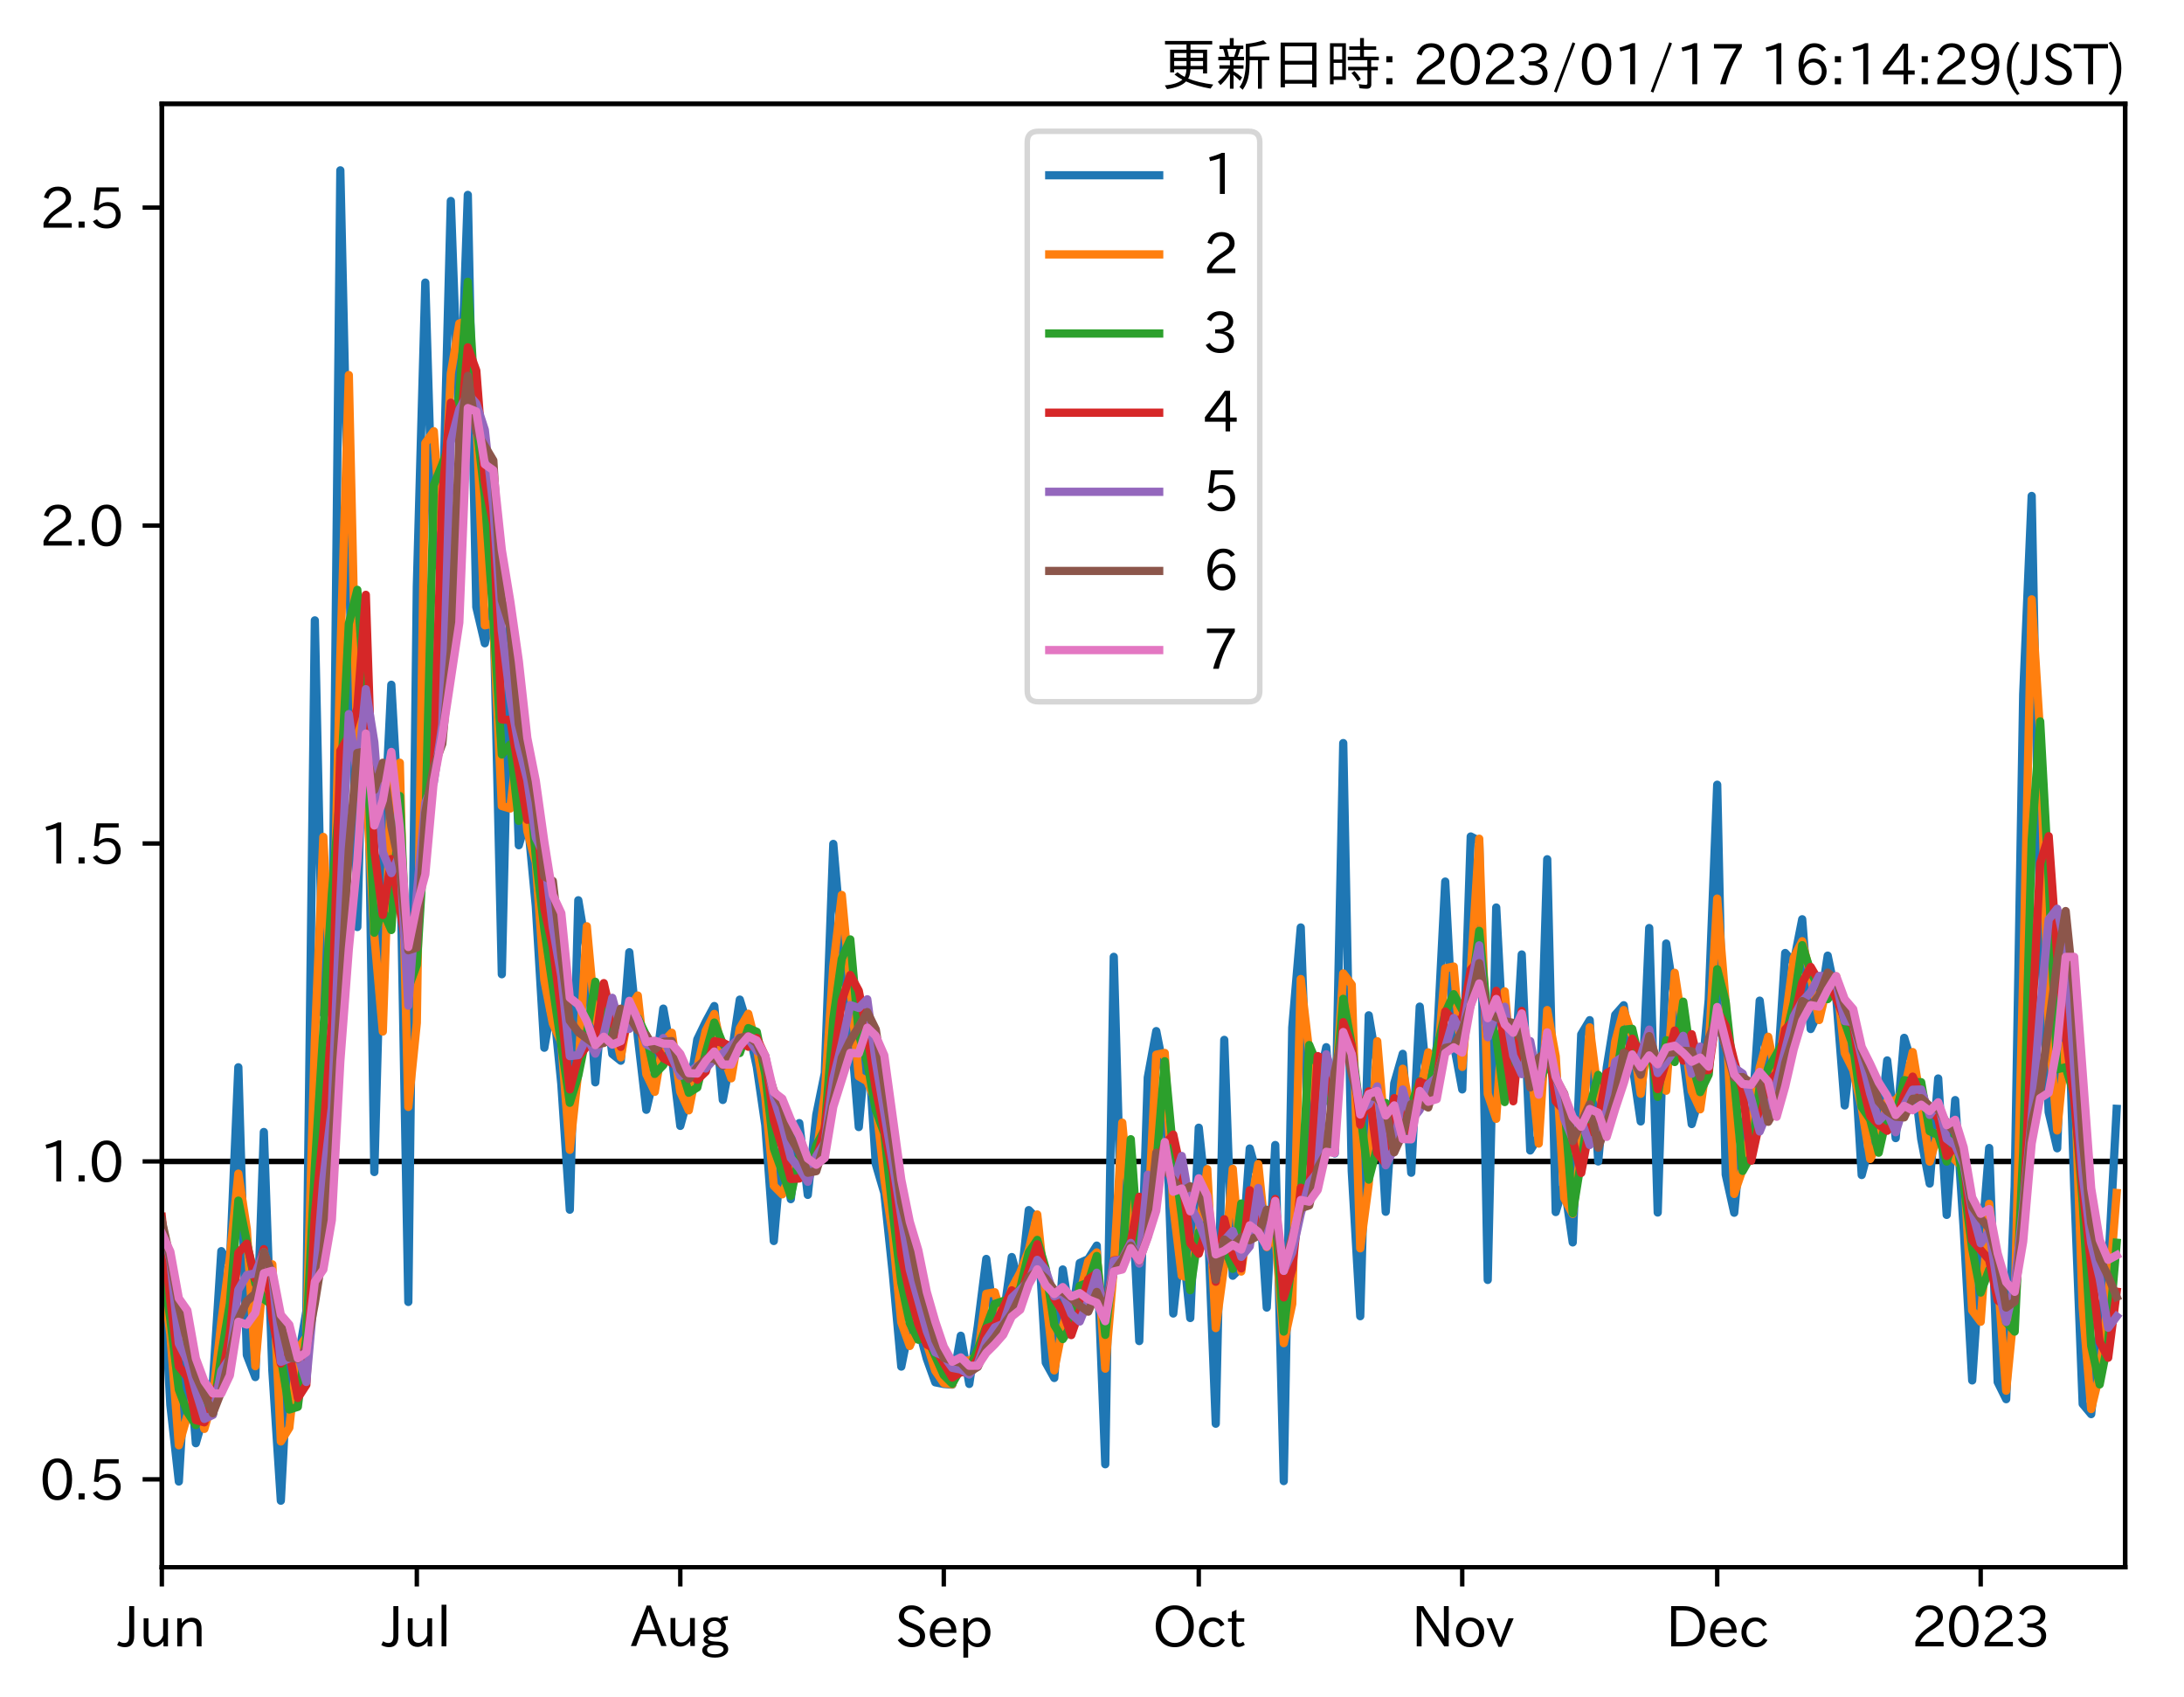 <?xml version="1.0" encoding="utf-8" standalone="no"?>
<!DOCTYPE svg PUBLIC "-//W3C//DTD SVG 1.1//EN"
  "http://www.w3.org/Graphics/SVG/1.1/DTD/svg11.dtd">
<svg xmlns:xlink="http://www.w3.org/1999/xlink" width="397.259pt" height="308.582pt" viewBox="0 0 397.259 308.582" xmlns="http://www.w3.org/2000/svg" version="1.1">
 <defs>
  <style type="text/css">*{stroke-linejoin: round; stroke-linecap: butt}</style>
 </defs>
 <g id="figure_1">
  <g id="patch_1">
   <path d="M 0 308.582 
L 397.259 308.582 
L 397.259 0 
L 0 0 
z
" style="fill: #ffffff"/>
  </g>
  <g id="axes_1">
   <g id="patch_2">
    <path d="M 29.439 284.991 
L 386.559 284.991 
L 386.559 18.879 
L 29.439 18.879 
z
" style="fill: #ffffff"/>
   </g>
   <g id="line2d_1">
    <path d="M 29.439 211.199 
L 386.559 211.199 
" clip-path="url(#p38a5d8b437)" style="fill: none; stroke: #000000; stroke-linecap: square"/>
   </g>
   <g id="matplotlib.axis_1">
    <g id="xtick_1">
     <g id="line2d_2">
      <defs>
       <path id="m073b10dff7" d="M 0 0 
L 0 3.5 
" style="stroke: #000000; stroke-width: 0.8"/>
      </defs>
      <g>
       <use xlink:href="#m073b10dff7" x="29.439" y="284.991" style="stroke: #000000; stroke-width: 0.8"/>
      </g>
     </g>
     <g id="text_1">
      <!-- Jun -->
      <g transform="translate(21.499 299.482) scale(0.1 -0.1)">
       <defs>
        <path id="IPAexGothic-4a" d="M 1819 4634 
L 1819 1234 
Q 1819 -31 763 -31 
Q 303 -31 -125 209 
L 84 644 
Q 378 447 694 447 
Q 1250 447 1250 1203 
L 1250 4634 
L 1819 4634 
z
" transform="scale(0.016)"/>
        <path id="IPAexGothic-75" d="M 3284 63 
L 2772 63 
L 2772 644 
Q 2300 0 1625 0 
Q 1072 0 763 375 
Q 519 678 519 1241 
L 519 3250 
L 1069 3250 
L 1069 1259 
Q 1069 466 1734 466 
Q 2406 466 2734 1291 
L 2734 3250 
L 3284 3250 
L 3284 63 
z
" transform="scale(0.016)"/>
        <path id="IPAexGothic-6e" d="M 3328 63 
L 2778 63 
L 2778 2041 
Q 2778 2853 2106 2853 
Q 1428 2853 1113 2041 
L 1113 63 
L 563 63 
L 563 3250 
L 1075 3250 
L 1075 2675 
Q 1525 3316 2222 3316 
Q 3328 3316 3328 2072 
L 3328 63 
z
" transform="scale(0.016)"/>
       </defs>
       <use xlink:href="#IPAexGothic-4a"/>
       <use xlink:href="#IPAexGothic-75" x="37.988"/>
       <use xlink:href="#IPAexGothic-6e" x="98.389"/>
      </g>
     </g>
    </g>
    <g id="xtick_2">
     <g id="line2d_3">
      <g>
       <use xlink:href="#m073b10dff7" x="75.818" y="284.991" style="stroke: #000000; stroke-width: 0.8"/>
      </g>
     </g>
     <g id="text_2">
      <!-- Jul -->
      <g transform="translate(69.549 299.482) scale(0.1 -0.1)">
       <defs>
        <path id="IPAexGothic-6c" d="M 1131 63 
L 581 63 
L 581 4794 
L 1131 4794 
L 1131 63 
z
" transform="scale(0.016)"/>
       </defs>
       <use xlink:href="#IPAexGothic-4a"/>
       <use xlink:href="#IPAexGothic-75" x="37.988"/>
       <use xlink:href="#IPAexGothic-6c" x="98.389"/>
      </g>
     </g>
    </g>
    <g id="xtick_3">
     <g id="line2d_4">
      <g>
       <use xlink:href="#m073b10dff7" x="123.743" y="284.991" style="stroke: #000000; stroke-width: 0.8"/>
      </g>
     </g>
     <g id="text_3">
      <!-- Aug -->
      <g transform="translate(114.761 299.424) scale(0.1 -0.1)">
       <defs>
        <path id="IPAexGothic-41" d="M 4056 63 
L 3444 63 
L 2938 1409 
L 1100 1409 
L 603 63 
L -6 63 
L 1806 4666 
L 2259 4666 
L 4056 63 
z
M 2778 1863 
L 2316 3078 
Q 2125 3588 2028 4000 
L 2009 4000 
Q 1897 3563 1716 3078 
L 1263 1863 
L 2778 1863 
z
" transform="scale(0.016)"/>
        <path id="IPAexGothic-67" d="M 1331 1150 
Q 1006 1122 1006 900 
Q 1006 613 1763 575 
L 2131 556 
Q 3303 497 3303 -294 
Q 3303 -700 2925 -959 
Q 2519 -1253 1794 -1253 
Q 1138 -1253 738 -1028 
Q 353 -809 353 -428 
Q 353 84 1075 247 
L 1075 269 
Q 506 413 506 778 
Q 506 1116 994 1297 
Q 456 1575 456 2181 
Q 456 2650 769 2963 
Q 1128 3322 1738 3322 
Q 2125 3322 2422 3153 
Q 2650 3453 3259 3463 
L 3259 3013 
Q 2838 3003 2703 2938 
Q 3034 2613 3034 2169 
Q 3034 1728 2734 1425 
Q 2400 1094 1813 1094 
Q 1563 1094 1331 1150 
z
M 1734 2919 
Q 1409 2919 1197 2706 
Q 988 2497 988 2181 
Q 988 1872 1184 1684 
Q 1397 1472 1756 1472 
Q 2094 1472 2297 1678 
Q 2503 1881 2503 2203 
Q 2503 2497 2297 2700 
Q 2081 2919 1734 2919 
z
M 1753 159 
Q 903 159 903 -366 
Q 903 -875 1800 -875 
Q 2378 -875 2638 -606 
Q 2772 -481 2772 -313 
Q 2772 159 1753 159 
z
" transform="scale(0.016)"/>
       </defs>
       <use xlink:href="#IPAexGothic-41"/>
       <use xlink:href="#IPAexGothic-75" x="63.721"/>
       <use xlink:href="#IPAexGothic-67" x="124.121"/>
      </g>
     </g>
    </g>
    <g id="xtick_4">
     <g id="line2d_5">
      <g>
       <use xlink:href="#m073b10dff7" x="171.669" y="284.991" style="stroke: #000000; stroke-width: 0.8"/>
      </g>
     </g>
     <g id="text_4">
      <!-- Sep -->
      <g transform="translate(162.794 299.482) scale(0.1 -0.1)">
       <defs>
        <path id="IPAexGothic-53" d="M 2919 3641 
Q 2563 4259 1853 4259 
Q 1453 4259 1213 4009 
Q 1028 3803 1028 3534 
Q 1028 3238 1266 3047 
Q 1444 2913 1984 2688 
L 2200 2597 
Q 2925 2306 3191 1953 
Q 3422 1644 3422 1259 
Q 3422 644 2969 288 
Q 2559 -31 1931 -31 
Q 881 -31 313 766 
L 753 1100 
Q 1203 459 1938 459 
Q 2288 459 2534 625 
Q 2841 847 2841 1216 
Q 2841 1503 2616 1728 
Q 2375 1959 1728 2206 
L 1541 2278 
Q 453 2694 453 3481 
Q 453 4006 806 4347 
Q 1203 4725 1863 4725 
Q 2841 4725 3359 3956 
L 2919 3641 
z
" transform="scale(0.016)"/>
        <path id="IPAexGothic-65" d="M 863 1594 
Q 891 1041 1209 722 
Q 1534 397 1997 397 
Q 2606 397 2963 966 
L 3322 728 
Q 2869 -31 1931 -31 
Q 1222 -31 766 422 
Q 306 884 306 1641 
Q 306 2444 788 2925 
Q 1216 3353 1856 3353 
Q 2459 3353 2866 2956 
Q 3322 2494 3322 1722 
L 3322 1594 
L 863 1594 
z
M 2756 1997 
Q 2709 2431 2450 2681 
Q 2194 2938 1844 2938 
Q 1438 2938 1150 2591 
Q 953 2356 894 1997 
L 2756 1997 
z
" transform="scale(0.016)"/>
        <path id="IPAexGothic-70" d="M 1075 2688 
Q 1525 3341 2206 3341 
Q 2769 3341 3172 2938 
Q 3641 2469 3641 1644 
Q 3641 841 3178 372 
Q 2775 -31 2200 -31 
Q 1569 -31 1106 497 
L 1106 -1216 
L 563 -1216 
L 563 3250 
L 1075 3250 
L 1075 2688 
z
M 1106 1950 
L 1106 1291 
Q 1106 897 1516 600 
Q 1791 403 2106 403 
Q 2469 403 2725 659 
Q 3066 997 3066 1631 
Q 3066 2200 2784 2559 
Q 2503 2900 2100 2900 
Q 1656 2900 1338 2484 
Q 1106 2184 1106 1950 
z
" transform="scale(0.016)"/>
       </defs>
       <use xlink:href="#IPAexGothic-53"/>
       <use xlink:href="#IPAexGothic-65" x="58.496"/>
       <use xlink:href="#IPAexGothic-70" x="115.381"/>
      </g>
     </g>
    </g>
    <g id="xtick_5">
     <g id="line2d_6">
      <g>
       <use xlink:href="#m073b10dff7" x="218.048" y="284.991" style="stroke: #000000; stroke-width: 0.8"/>
      </g>
     </g>
     <g id="text_5">
      <!-- Oct -->
      <g transform="translate(209.613 299.482) scale(0.1 -0.1)">
       <defs>
        <path id="IPAexGothic-4f" d="M 2541 4725 
Q 3456 4725 4044 4138 
Q 4709 3472 4709 2331 
Q 4709 1219 4031 550 
Q 3450 -31 2541 -31 
Q 1638 -31 1056 550 
Q 378 1219 378 2356 
Q 378 3469 1044 4138 
Q 1631 4725 2541 4725 
z
M 2541 4266 
Q 1953 4266 1531 3844 
Q 994 3303 994 2350 
Q 994 1391 1531 863 
Q 1947 447 2541 447 
Q 3131 447 3556 863 
Q 4094 1400 4094 2375 
Q 4094 3297 3550 3844 
Q 3138 4266 2541 4266 
z
" transform="scale(0.016)"/>
        <path id="IPAexGothic-63" d="M 3269 784 
Q 2834 -31 1900 -31 
Q 1228 -31 788 409 
Q 313 891 313 1663 
Q 313 2428 788 2913 
Q 1222 3347 1881 3347 
Q 2813 3347 3206 2541 
L 2763 2309 
Q 2484 2900 1900 2900 
Q 1516 2900 1234 2619 
Q 881 2266 881 1650 
Q 881 1069 1222 728 
Q 1522 428 1956 428 
Q 2547 428 2847 1016 
L 3269 784 
z
" transform="scale(0.016)"/>
        <path id="IPAexGothic-74" d="M 2125 241 
Q 1769 -6 1397 -6 
Q 653 -6 653 831 
L 653 2859 
L 219 2859 
L 219 3250 
L 653 3250 
L 653 3966 
L 1178 4228 
L 1178 3250 
L 2063 3250 
L 2063 2859 
L 1178 2859 
L 1178 906 
Q 1178 416 1513 416 
Q 1738 416 1941 588 
L 2125 241 
z
" transform="scale(0.016)"/>
       </defs>
       <use xlink:href="#IPAexGothic-4f"/>
       <use xlink:href="#IPAexGothic-63" x="79.688"/>
       <use xlink:href="#IPAexGothic-74" x="134.082"/>
      </g>
     </g>
    </g>
    <g id="xtick_6">
     <g id="line2d_7">
      <g>
       <use xlink:href="#m073b10dff7" x="265.973" y="284.991" style="stroke: #000000; stroke-width: 0.8"/>
      </g>
     </g>
     <g id="text_6">
      <!-- Nov -->
      <g transform="translate(256.725 299.482) scale(0.1 -0.1)">
       <defs>
        <path id="IPAexGothic-4e" d="M 4244 63 
L 3731 63 
L 1697 3150 
Q 1466 3500 1141 4097 
L 1116 4097 
L 1128 3797 
Q 1159 2803 1159 2469 
L 1159 63 
L 609 63 
L 609 4634 
L 1366 4634 
L 3113 1978 
Q 3453 1447 3713 966 
L 3738 966 
Q 3694 1897 3694 2469 
L 3694 4634 
L 4244 4634 
L 4244 63 
z
" transform="scale(0.016)"/>
        <path id="IPAexGothic-6f" d="M 1919 3341 
Q 2594 3341 3056 2888 
Q 3531 2413 3531 1638 
Q 3531 888 3066 422 
Q 2609 -31 1919 -31 
Q 1228 -31 781 416 
Q 313 881 313 1656 
Q 313 2413 788 2888 
Q 1241 3341 1919 3341 
z
M 1919 2919 
Q 1519 2919 1241 2631 
Q 888 2278 888 1650 
Q 888 1031 1234 684 
Q 1516 403 1919 403 
Q 2331 403 2609 691 
Q 2956 1038 2956 1672 
Q 2956 2269 2603 2631 
Q 2316 2919 1919 2919 
z
" transform="scale(0.016)"/>
        <path id="IPAexGothic-76" d="M 3103 3250 
L 1747 6 
L 1375 6 
L 25 3250 
L 628 3250 
L 1338 1388 
L 1522 844 
L 1569 703 
L 1588 703 
Q 1641 884 1822 1388 
L 2516 3250 
L 3103 3250 
z
" transform="scale(0.016)"/>
       </defs>
       <use xlink:href="#IPAexGothic-4e"/>
       <use xlink:href="#IPAexGothic-6f" x="75.977"/>
       <use xlink:href="#IPAexGothic-76" x="136.377"/>
      </g>
     </g>
    </g>
    <g id="xtick_7">
     <g id="line2d_8">
      <g>
       <use xlink:href="#m073b10dff7" x="312.352" y="284.991" style="stroke: #000000; stroke-width: 0.8"/>
      </g>
     </g>
     <g id="text_7">
      <!-- Dec -->
      <g transform="translate(303.004 299.482) scale(0.1 -0.1)">
       <defs>
        <path id="IPAexGothic-44" d="M 609 4634 
L 1984 4634 
Q 3159 4634 3791 4050 
Q 4456 3444 4456 2356 
Q 4456 1047 3516 441 
Q 2925 63 1941 63 
L 609 63 
L 609 4634 
z
M 1172 556 
L 1894 556 
Q 3853 556 3853 2356 
Q 3853 4147 1928 4147 
L 1172 4147 
L 1172 556 
z
" transform="scale(0.016)"/>
       </defs>
       <use xlink:href="#IPAexGothic-44"/>
       <use xlink:href="#IPAexGothic-65" x="75.684"/>
       <use xlink:href="#IPAexGothic-63" x="132.568"/>
      </g>
     </g>
    </g>
    <g id="xtick_8">
     <g id="line2d_9">
      <g>
       <use xlink:href="#m073b10dff7" x="360.278" y="284.991" style="stroke: #000000; stroke-width: 0.8"/>
      </g>
     </g>
     <g id="text_8">
      <!-- 2023 -->
      <g transform="translate(347.681 299.482) scale(0.1 -0.1)">
       <defs>
        <path id="IPAexGothic-32" d="M 3659 63 
L 447 63 
L 447 594 
Q 825 1475 1894 2203 
L 2072 2322 
Q 2619 2697 2791 2906 
Q 2988 3153 2988 3444 
Q 2988 3772 2756 4003 
Q 2500 4259 2084 4259 
Q 1250 4259 991 3328 
L 497 3506 
Q 853 4725 2116 4725 
Q 2806 4725 3216 4316 
Q 3575 3947 3575 3425 
Q 3575 3038 3344 2722 
Q 3131 2416 2366 1938 
L 2231 1856 
Q 1256 1253 978 569 
L 3659 569 
L 3659 63 
z
" transform="scale(0.016)"/>
        <path id="IPAexGothic-30" d="M 2038 4725 
Q 2881 4725 3334 3944 
Q 3694 3325 3694 2344 
Q 3694 1372 3334 741 
Q 2888 -31 2016 -31 
Q 1147 -31 700 741 
Q 341 1372 341 2350 
Q 341 3713 1000 4334 
Q 1419 4725 2038 4725 
z
M 2016 4266 
Q 1516 4266 1228 3759 
Q 934 3247 934 2344 
Q 934 1456 1222 947 
Q 1513 447 2016 447 
Q 2619 447 2909 1153 
Q 3100 1622 3100 2375 
Q 3100 3256 2806 3759 
Q 2509 4266 2016 4266 
z
" transform="scale(0.016)"/>
        <path id="IPAexGothic-33" d="M 2381 2419 
Q 3506 2216 3506 1278 
Q 3506 716 3128 356 
Q 2709 -31 1944 -31 
Q 797 -31 288 881 
L 756 1131 
Q 1109 441 1938 441 
Q 2425 441 2694 691 
Q 2950 928 2950 1291 
Q 2950 1719 2566 1978 
Q 2216 2213 1644 2213 
L 1363 2213 
L 1363 2669 
L 1656 2669 
Q 2231 2669 2534 2888 
Q 2859 3119 2859 3509 
Q 2859 3934 2494 4138 
Q 2259 4278 1931 4278 
Q 1238 4278 903 3578 
L 434 3803 
Q 897 4725 1938 4725 
Q 2597 4725 3006 4394 
Q 3416 4069 3416 3534 
Q 3416 3028 3019 2706 
Q 2763 2500 2381 2444 
L 2381 2419 
z
" transform="scale(0.016)"/>
       </defs>
       <use xlink:href="#IPAexGothic-32"/>
       <use xlink:href="#IPAexGothic-30" x="62.988"/>
       <use xlink:href="#IPAexGothic-32" x="125.977"/>
       <use xlink:href="#IPAexGothic-33" x="188.965"/>
      </g>
     </g>
    </g>
   </g>
   <g id="matplotlib.axis_2">
    <g id="ytick_1">
     <g id="line2d_10">
      <defs>
       <path id="m41936f6e32" d="M 0 0 
L -3.5 0 
" style="stroke: #000000; stroke-width: 0.8"/>
      </defs>
      <g>
       <use xlink:href="#m41936f6e32" x="29.439" y="269.015" style="stroke: #000000; stroke-width: 0.8"/>
      </g>
     </g>
     <g id="text_9">
      <!-- 0.5 -->
      <g transform="translate(7.2 272.76) scale(0.1 -0.1)">
       <defs>
        <path id="IPAexGothic-2e" d="M 1184 63 
L 494 63 
L 494 753 
L 1184 753 
L 1184 63 
z
" transform="scale(0.016)"/>
        <path id="IPAexGothic-35" d="M 1178 2603 
Q 1634 2963 2172 2963 
Q 2816 2963 3241 2528 
Q 3638 2113 3638 1497 
Q 3638 938 3297 513 
Q 2869 -31 2031 -31 
Q 959 -31 469 784 
L 938 1028 
Q 1309 434 2013 434 
Q 2466 434 2769 716 
Q 3081 1013 3081 1503 
Q 3081 1966 2806 2241 
Q 2519 2528 2056 2528 
Q 1406 2528 1072 2028 
L 591 2091 
L 884 4634 
L 3406 4634 
L 3406 4153 
L 1341 4153 
L 1134 2603 
L 1178 2603 
z
" transform="scale(0.016)"/>
       </defs>
       <use xlink:href="#IPAexGothic-30"/>
       <use xlink:href="#IPAexGothic-2e" x="62.988"/>
       <use xlink:href="#IPAexGothic-35" x="89.404"/>
      </g>
     </g>
    </g>
    <g id="ytick_2">
     <g id="line2d_11">
      <g>
       <use xlink:href="#m41936f6e32" x="29.439" y="211.199" style="stroke: #000000; stroke-width: 0.8"/>
      </g>
     </g>
     <g id="text_10">
      <!-- 1.0 -->
      <g transform="translate(7.2 214.944) scale(0.1 -0.1)">
       <defs>
        <path id="IPAexGothic-31" d="M 2463 63 
L 1900 63 
L 1900 4103 
Q 1372 3922 788 3797 
L 684 4231 
Q 1519 4441 2106 4731 
L 2463 4731 
L 2463 63 
z
" transform="scale(0.016)"/>
       </defs>
       <use xlink:href="#IPAexGothic-31"/>
       <use xlink:href="#IPAexGothic-2e" x="62.988"/>
       <use xlink:href="#IPAexGothic-30" x="89.404"/>
      </g>
     </g>
    </g>
    <g id="ytick_3">
     <g id="line2d_12">
      <g>
       <use xlink:href="#m41936f6e32" x="29.439" y="153.383" style="stroke: #000000; stroke-width: 0.8"/>
      </g>
     </g>
     <g id="text_11">
      <!-- 1.5 -->
      <g transform="translate(7.2 157.129) scale(0.1 -0.1)">
       <use xlink:href="#IPAexGothic-31"/>
       <use xlink:href="#IPAexGothic-2e" x="62.988"/>
       <use xlink:href="#IPAexGothic-35" x="89.404"/>
      </g>
     </g>
    </g>
    <g id="ytick_4">
     <g id="line2d_13">
      <g>
       <use xlink:href="#m41936f6e32" x="29.439" y="95.568" style="stroke: #000000; stroke-width: 0.8"/>
      </g>
     </g>
     <g id="text_12">
      <!-- 2.0 -->
      <g transform="translate(7.2 99.313) scale(0.1 -0.1)">
       <use xlink:href="#IPAexGothic-32"/>
       <use xlink:href="#IPAexGothic-2e" x="62.988"/>
       <use xlink:href="#IPAexGothic-30" x="89.404"/>
      </g>
     </g>
    </g>
    <g id="ytick_5">
     <g id="line2d_14">
      <g>
       <use xlink:href="#m41936f6e32" x="29.439" y="37.752" style="stroke: #000000; stroke-width: 0.8"/>
      </g>
     </g>
     <g id="text_13">
      <!-- 2.5 -->
      <g transform="translate(7.2 41.498) scale(0.1 -0.1)">
       <use xlink:href="#IPAexGothic-32"/>
       <use xlink:href="#IPAexGothic-2e" x="62.988"/>
       <use xlink:href="#IPAexGothic-35" x="89.404"/>
      </g>
     </g>
    </g>
   </g>
   <g id="line2d_15">
    <path d="M 29.439 227.412 
L 30.985 255.472 
L 32.531 269.406 
L 34.077 242.946 
L 35.623 262.441 
L 38.715 251.639 
L 40.261 227.515 
L 41.807 229.941 
L 43.353 194.078 
L 44.899 246.404 
L 46.445 250.412 
L 47.991 205.847 
L 49.537 249.191 
L 51.083 272.895 
L 52.629 243.091 
L 54.175 247.56 
L 55.721 238.429 
L 57.267 112.81 
L 58.813 184.323 
L 60.359 181.499 
L 61.905 30.975 
L 64.996 168.571 
L 66.542 110.868 
L 68.088 213.126 
L 69.634 156.294 
L 71.18 124.518 
L 72.726 151.875 
L 74.272 236.752 
L 75.818 106.655 
L 77.364 51.387 
L 78.91 102.788 
L 80.456 95.926 
L 82.002 36.543 
L 83.548 79.378 
L 85.094 35.44 
L 86.64 110.397 
L 88.186 116.98 
L 89.732 109.726 
L 91.278 177.161 
L 92.824 110.815 
L 94.37 153.702 
L 95.916 148.461 
L 97.462 164.812 
L 99.008 190.526 
L 100.554 181.526 
L 102.1 197.097 
L 103.646 219.977 
L 105.192 163.71 
L 106.738 173.022 
L 108.284 196.818 
L 109.83 179.527 
L 111.376 191.661 
L 112.922 192.888 
L 114.468 173.159 
L 116.014 188.502 
L 117.56 201.809 
L 119.106 195.198 
L 120.652 183.412 
L 122.198 192.047 
L 123.743 204.738 
L 125.289 199.026 
L 126.835 189.017 
L 128.381 185.81 
L 129.927 182.942 
L 131.473 200.02 
L 133.019 192.032 
L 134.565 181.775 
L 136.111 186.871 
L 137.657 193.984 
L 139.203 204.601 
L 140.749 225.669 
L 142.295 207.99 
L 143.841 218.057 
L 145.387 204.233 
L 146.933 217.282 
L 148.479 202.721 
L 150.025 195.142 
L 151.571 153.461 
L 153.117 171.531 
L 154.663 185.829 
L 156.209 204.95 
L 157.755 187.736 
L 159.301 211.671 
L 160.847 216.921 
L 162.393 231.588 
L 163.939 248.51 
L 165.485 240.826 
L 167.031 241.3 
L 168.577 247.073 
L 170.123 251.368 
L 171.669 251.669 
L 173.215 251.785 
L 174.761 242.9 
L 176.307 251.663 
L 177.853 241.186 
L 179.399 228.93 
L 180.945 240.67 
L 182.49 239.69 
L 184.036 228.587 
L 185.582 234.115 
L 187.128 220.054 
L 188.674 221.634 
L 190.22 247.789 
L 191.766 250.578 
L 193.312 230.848 
L 194.858 240.571 
L 196.404 229.668 
L 197.95 228.965 
L 199.496 226.507 
L 201.042 266.268 
L 202.588 173.995 
L 204.134 228.352 
L 205.68 212.968 
L 207.226 243.864 
L 208.772 195.951 
L 210.318 187.501 
L 211.864 195.33 
L 213.41 238.856 
L 214.956 224.564 
L 216.502 239.675 
L 218.048 205.067 
L 219.594 219.658 
L 221.14 258.894 
L 222.686 189.096 
L 224.232 231.989 
L 225.778 230.452 
L 227.324 208.849 
L 228.87 214.413 
L 230.416 237.775 
L 231.962 208.216 
L 233.508 269.329 
L 235.054 186.857 
L 236.6 168.653 
L 238.146 211.199 
L 239.692 197.903 
L 241.238 190.428 
L 242.783 209.746 
L 244.329 135.124 
L 245.875 212.926 
L 247.421 239.344 
L 248.967 184.632 
L 250.513 193.893 
L 252.059 220.352 
L 253.605 197.002 
L 255.151 191.634 
L 256.697 213.254 
L 258.243 183.049 
L 259.789 199.198 
L 261.335 190.347 
L 262.881 160.31 
L 264.427 189.784 
L 265.973 198.104 
L 267.519 152.111 
L 269.065 152.92 
L 270.611 232.748 
L 272.157 165.024 
L 273.703 194.086 
L 275.249 199.838 
L 276.795 173.565 
L 278.341 209.205 
L 279.887 206.691 
L 281.433 156.25 
L 282.979 220.403 
L 284.525 215.285 
L 286.071 225.924 
L 287.617 188.099 
L 289.163 185.512 
L 290.709 211.199 
L 292.255 194.16 
L 293.801 184.552 
L 295.347 182.799 
L 298.439 203.93 
L 299.985 168.757 
L 301.53 220.491 
L 303.076 171.577 
L 306.168 192.116 
L 307.714 204.403 
L 309.26 198.988 
L 310.806 181.777 
L 312.352 142.697 
L 313.898 213.581 
L 315.444 220.53 
L 316.99 204.081 
L 318.536 205.292 
L 320.082 181.962 
L 321.628 194.794 
L 323.174 197.433 
L 324.72 173.296 
L 326.266 175.045 
L 327.812 167.162 
L 329.358 187.121 
L 330.904 183.834 
L 332.45 173.778 
L 333.996 181.239 
L 335.542 201.02 
L 337.088 187.829 
L 338.634 213.669 
L 340.18 207.769 
L 341.726 207.295 
L 343.272 192.832 
L 344.818 206.958 
L 346.364 188.728 
L 347.91 193.851 
L 349.456 207.103 
L 351.002 215.224 
L 352.548 196.114 
L 354.094 220.92 
L 355.64 200.047 
L 357.186 223.444 
L 358.732 251.025 
L 360.278 228.181 
L 361.823 208.755 
L 363.369 251.311 
L 364.915 254.432 
L 366.461 215.743 
L 368.007 126.299 
L 369.553 90.185 
L 371.099 169.011 
L 372.645 202.233 
L 374.191 208.81 
L 375.737 167.736 
L 377.283 215.685 
L 378.829 255.305 
L 380.375 257.151 
L 381.921 241.911 
L 383.467 230.364 
L 385.013 201.639 
L 385.013 201.639 
" clip-path="url(#p38a5d8b437)" style="fill: none; stroke: #1f77b4; stroke-width: 1.5; stroke-linecap: square"/>
   </g>
   <g id="line2d_16">
    <path d="M 29.439 230.93 
L 30.985 242.602 
L 32.531 262.817 
L 34.077 257.426 
L 35.623 253.337 
L 37.169 259.836 
L 38.715 254.434 
L 40.261 240.415 
L 41.807 228.735 
L 43.353 213.418 
L 44.899 223.502 
L 46.445 248.433 
L 47.991 230.677 
L 49.537 229.913 
L 51.083 262.12 
L 52.629 259.625 
L 54.175 245.356 
L 55.721 243.119 
L 57.267 189.282 
L 58.813 152.19 
L 60.359 182.918 
L 61.905 119.473 
L 63.45 68.197 
L 64.996 137.67 
L 66.542 141.957 
L 68.088 170.127 
L 69.634 187.58 
L 71.18 141.084 
L 72.726 138.693 
L 74.272 201.293 
L 75.818 186 
L 77.364 80.567 
L 78.91 78.414 
L 80.456 99.383 
L 82.002 67.932 
L 83.548 58.815 
L 85.094 58.306 
L 86.64 75.699 
L 88.186 113.714 
L 89.732 113.384 
L 91.278 146.57 
L 92.824 147.022 
L 94.37 133.444 
L 95.916 151.101 
L 97.462 156.833 
L 99.008 178.224 
L 100.554 186.098 
L 102.1 189.532 
L 103.646 209.091 
L 105.192 194.808 
L 106.738 168.435 
L 108.284 185.419 
L 109.83 188.442 
L 111.376 185.725 
L 112.922 192.276 
L 114.468 183.362 
L 116.014 181.032 
L 117.56 195.324 
L 119.106 198.546 
L 120.652 189.431 
L 122.198 187.797 
L 123.743 198.549 
L 125.289 201.914 
L 126.835 194.115 
L 128.381 187.422 
L 129.927 184.383 
L 131.473 191.751 
L 133.019 196.087 
L 134.565 186.998 
L 136.111 184.346 
L 137.657 190.474 
L 139.203 199.403 
L 140.749 215.633 
L 142.295 217.185 
L 143.841 213.135 
L 145.387 211.352 
L 146.933 210.941 
L 148.479 210.229 
L 150.025 198.987 
L 151.571 175.732 
L 153.117 162.745 
L 156.209 195.738 
L 157.755 196.627 
L 159.301 200.268 
L 160.847 214.327 
L 162.393 224.517 
L 163.939 240.462 
L 165.485 244.758 
L 167.031 241.063 
L 168.577 244.236 
L 170.123 249.25 
L 171.669 251.519 
L 173.215 251.727 
L 174.761 247.467 
L 176.307 247.402 
L 177.853 246.596 
L 179.399 235.263 
L 180.945 234.987 
L 182.49 240.182 
L 184.036 234.305 
L 185.582 231.391 
L 187.128 227.332 
L 188.674 220.847 
L 190.22 235.645 
L 191.766 249.196 
L 193.312 241.28 
L 194.858 235.839 
L 196.404 235.282 
L 197.95 229.317 
L 199.496 227.744 
L 201.042 248.883 
L 202.588 230.621 
L 204.134 204.148 
L 205.68 220.939 
L 207.226 229.636 
L 208.772 222.626 
L 210.318 191.792 
L 211.864 191.472 
L 213.41 219.272 
L 214.956 231.979 
L 216.502 232.421 
L 218.048 223.814 
L 219.594 212.595 
L 221.14 241.502 
L 222.686 230.098 
L 224.232 212.537 
L 225.778 231.223 
L 227.324 220.196 
L 228.87 211.665 
L 230.416 226.774 
L 231.962 224.053 
L 233.508 244.244 
L 235.054 237.116 
L 236.6 178.033 
L 239.692 204.732 
L 241.238 194.218 
L 242.783 200.456 
L 244.329 177.011 
L 245.875 179.06 
L 247.421 227.005 
L 248.967 215.294 
L 250.513 189.34 
L 252.059 207.855 
L 253.605 209.255 
L 255.151 194.345 
L 256.697 202.915 
L 258.243 199.041 
L 259.789 191.364 
L 261.335 194.847 
L 262.881 176.075 
L 264.427 175.764 
L 265.973 194.009 
L 267.519 176.86 
L 269.065 152.516 
L 270.611 198.917 
L 272.157 203.449 
L 273.703 180.274 
L 275.249 196.994 
L 276.795 187.319 
L 278.341 192.563 
L 279.887 207.955 
L 281.433 183.675 
L 282.979 192.092 
L 284.525 217.874 
L 286.071 220.738 
L 287.617 208.514 
L 289.163 186.811 
L 290.709 198.999 
L 292.255 202.972 
L 293.801 189.44 
L 295.347 183.678 
L 296.893 188.335 
L 298.439 198.897 
L 299.985 187.449 
L 301.53 197.18 
L 303.076 198.341 
L 304.622 176.895 
L 306.168 187.164 
L 307.714 198.406 
L 309.26 201.725 
L 310.806 190.654 
L 312.352 163.401 
L 313.898 182.425 
L 315.444 217.11 
L 316.99 212.601 
L 318.536 204.688 
L 320.082 194.139 
L 321.628 188.527 
L 323.174 196.12 
L 324.72 185.88 
L 326.266 174.173 
L 327.812 171.154 
L 329.358 177.474 
L 330.904 185.487 
L 332.45 178.892 
L 333.996 177.555 
L 335.542 191.49 
L 337.088 194.589 
L 338.634 201.413 
L 340.18 210.756 
L 341.726 207.532 
L 343.272 200.27 
L 344.818 200.092 
L 346.364 198.166 
L 347.91 191.314 
L 349.456 200.651 
L 351.002 211.235 
L 352.548 206.046 
L 354.094 209.169 
L 355.64 210.953 
L 357.186 212.342 
L 358.732 238.302 
L 360.278 240.354 
L 361.823 218.904 
L 363.369 232.401 
L 364.915 252.888 
L 366.461 237.15 
L 368.007 177.578 
L 369.553 108.989 
L 371.099 133.576 
L 372.645 186.603 
L 374.191 205.566 
L 375.737 189.804 
L 377.283 193.855 
L 378.829 237.669 
L 380.375 256.234 
L 381.921 249.907 
L 383.467 236.321 
L 385.013 216.936 
L 385.013 216.936 
" clip-path="url(#p38a5d8b437)" style="fill: none; stroke: #ff7f0e; stroke-width: 1.5; stroke-linecap: square"/>
   </g>
   <g id="line2d_17">
    <path d="M 29.439 229.123 
L 30.985 239.928 
L 32.531 252.699 
L 34.077 256.78 
L 35.623 259.139 
L 37.169 254.622 
L 38.715 257.208 
L 40.261 246.388 
L 41.807 237.056 
L 43.353 218.326 
L 46.445 233.387 
L 47.991 236.234 
L 49.537 237.293 
L 52.629 256.313 
L 54.175 255.823 
L 55.721 243.109 
L 57.267 212.365 
L 60.359 162.563 
L 61.905 143.841 
L 63.45 113.406 
L 64.996 107.257 
L 66.542 129.128 
L 68.088 169.61 
L 69.634 165.646 
L 71.18 169.116 
L 72.726 144.753 
L 74.272 179.648 
L 75.818 175.438 
L 77.364 150.711 
L 78.91 88.209 
L 80.456 84.394 
L 82.002 80.115 
L 83.548 71.805 
L 85.094 51.239 
L 86.64 76.932 
L 88.186 90.291 
L 89.732 112.393 
L 91.278 137.202 
L 92.824 135.363 
L 94.37 149.277 
L 95.916 138.585 
L 97.462 155.796 
L 99.008 168.9 
L 103.646 200.539 
L 105.192 195.575 
L 106.738 187.912 
L 108.284 178.525 
L 109.83 183.482 
L 111.376 189.524 
L 112.922 188.154 
L 114.468 186.184 
L 116.014 185.096 
L 117.56 188.316 
L 119.106 195.282 
L 120.652 193.688 
L 122.198 190.309 
L 123.743 193.69 
L 125.289 198.708 
L 126.835 197.755 
L 128.381 191.403 
L 129.927 185.945 
L 131.473 189.799 
L 133.019 191.845 
L 134.565 191.481 
L 136.111 186.956 
L 137.657 187.634 
L 139.203 195.356 
L 140.749 208.84 
L 143.841 217.477 
L 145.387 210.242 
L 146.933 213.363 
L 148.479 208.263 
L 150.025 205.402 
L 151.571 185.324 
L 153.117 174.344 
L 154.663 170.831 
L 156.209 188.12 
L 157.755 193.123 
L 159.301 201.849 
L 160.847 206.082 
L 162.393 220.403 
L 163.939 233.237 
L 165.485 240.584 
L 167.031 243.621 
L 168.577 243.115 
L 171.669 250.065 
L 173.215 251.608 
L 174.761 248.893 
L 176.307 248.891 
L 177.853 245.382 
L 180.945 237.102 
L 182.49 236.583 
L 184.036 236.477 
L 185.582 234.242 
L 187.128 227.752 
L 188.674 225.468 
L 190.22 230.719 
L 191.766 240.922 
L 193.312 243.507 
L 194.858 241.044 
L 196.404 233.827 
L 197.95 233.223 
L 199.496 228.389 
L 201.042 242.74 
L 202.588 229.269 
L 204.134 229.871 
L 205.68 207.161 
L 207.226 229.21 
L 208.772 219.501 
L 210.318 212.031 
L 211.864 192.982 
L 213.41 209.581 
L 214.956 221.066 
L 216.502 234.617 
L 218.048 224.065 
L 219.594 222.447 
L 221.14 230.765 
L 222.686 226.736 
L 224.232 230.732 
L 225.778 218.851 
L 227.324 224.281 
L 228.87 218.302 
L 230.416 221.124 
L 231.962 220.935 
L 233.508 242.142 
L 235.054 228.364 
L 236.6 218.449 
L 238.146 190.03 
L 239.692 193.727 
L 241.238 200.139 
L 242.783 199.611 
L 244.329 181.624 
L 245.875 190.092 
L 248.967 214.51 
L 250.513 208.573 
L 252.059 200.569 
L 253.605 204.342 
L 255.151 203.653 
L 256.697 200.974 
L 258.243 196.618 
L 259.789 199.093 
L 261.335 191.026 
L 262.881 184.214 
L 264.427 180.79 
L 265.973 183.611 
L 267.519 181.298 
L 269.065 169.271 
L 270.611 184.906 
L 272.157 188.492 
L 273.703 200.403 
L 275.249 187.109 
L 276.795 189.612 
L 278.341 195.033 
L 279.887 197.447 
L 281.433 192.748 
L 282.979 197.145 
L 284.525 200.314 
L 286.071 220.626 
L 289.163 201.296 
L 290.709 195.464 
L 292.255 197.406 
L 293.801 197.114 
L 295.347 187.261 
L 296.893 187.085 
L 298.439 193.742 
L 299.985 189.55 
L 301.53 199.47 
L 303.076 189.153 
L 304.622 193.119 
L 306.168 182.151 
L 307.714 193.164 
L 309.26 198.601 
L 310.806 195.401 
L 312.352 176.247 
L 313.898 182.209 
L 315.444 196.443 
L 316.99 212.928 
L 318.536 210.215 
L 320.082 197.539 
L 321.628 194.358 
L 324.72 188.916 
L 326.266 182.357 
L 327.812 171.871 
L 329.358 176.669 
L 330.904 179.625 
L 332.45 181.687 
L 333.996 179.678 
L 335.542 185.827 
L 337.088 190.281 
L 338.634 201.282 
L 340.18 203.568 
L 341.726 209.614 
L 343.272 202.821 
L 344.818 202.54 
L 346.364 196.412 
L 347.91 196.743 
L 349.456 196.796 
L 351.002 205.709 
L 352.548 206.4 
L 354.094 211.223 
L 355.64 206.204 
L 357.186 215.276 
L 358.732 227.043 
L 360.278 235.049 
L 361.823 230.894 
L 363.369 231.015 
L 364.915 240.404 
L 366.461 242.143 
L 368.007 209.559 
L 369.553 152.791 
L 371.099 131.18 
L 372.645 159.88 
L 374.191 194.435 
L 375.737 194.079 
L 377.283 199.039 
L 378.829 218.687 
L 380.375 244.704 
L 381.921 251.75 
L 383.467 243.878 
L 385.013 225.986 
L 385.013 225.986 
" clip-path="url(#p38a5d8b437)" style="fill: none; stroke: #2ca02c; stroke-width: 1.5; stroke-linecap: square"/>
   </g>
   <g id="line2d_18">
    <path d="M 29.439 221.275 
L 30.985 236.505 
L 32.531 248.479 
L 34.077 250.372 
L 35.623 258.241 
L 37.169 258.642 
L 38.715 253.888 
L 40.261 250.743 
L 41.807 242.559 
L 43.353 227.833 
L 44.899 226.153 
L 46.445 232.537 
L 47.991 227.154 
L 49.537 239.663 
L 51.083 247.95 
L 52.629 246.125 
L 54.175 254.22 
L 55.721 251.825 
L 57.267 220.969 
L 58.813 205.919 
L 60.359 186.136 
L 61.905 136.533 
L 63.45 133.904 
L 64.996 128.78 
L 66.542 108.165 
L 68.088 154.662 
L 69.634 166.382 
L 71.18 156.223 
L 74.272 174.127 
L 75.818 164.057 
L 77.364 151.003 
L 78.91 139.789 
L 80.456 90.162 
L 82.002 73.227 
L 83.548 79.931 
L 85.094 63.163 
L 86.64 67.395 
L 88.186 87.609 
L 89.732 95.307 
L 91.278 130.829 
L 92.824 130.924 
L 95.916 149.073 
L 97.462 145.515 
L 99.008 165.231 
L 100.554 172.156 
L 102.1 183.99 
L 103.646 198.107 
L 105.192 192.196 
L 106.738 190.268 
L 108.284 190.194 
L 109.83 178.776 
L 111.376 185.572 
L 112.922 190.373 
L 114.468 184.548 
L 116.014 186.767 
L 117.56 189.473 
L 119.106 190.069 
L 120.652 192.41 
L 125.289 195.044 
L 126.835 196.351 
L 128.381 194.867 
L 129.927 189.335 
L 131.473 189.604 
L 133.019 190.361 
L 134.565 189.395 
L 136.111 190.343 
L 137.657 188.747 
L 139.203 192.085 
L 140.749 203.694 
L 142.295 208.628 
L 143.841 214.391 
L 145.387 214.306 
L 146.933 212.043 
L 148.479 210.792 
L 150.025 205.111 
L 151.571 194.096 
L 153.117 181.995 
L 154.663 177.3 
L 156.209 180.166 
L 157.755 188.024 
L 159.301 198.023 
L 162.393 213.037 
L 163.939 228.257 
L 165.485 235.195 
L 167.031 240.763 
L 168.577 244.498 
L 170.123 245.259 
L 173.215 250.499 
L 174.761 249.519 
L 176.307 249.595 
L 177.853 247.032 
L 179.399 241.548 
L 180.945 240.988 
L 184.036 234.647 
L 185.582 235.892 
L 187.128 230.882 
L 188.674 226.257 
L 190.22 231.579 
L 191.766 236.122 
L 193.312 238.507 
L 194.858 242.783 
L 196.404 238.332 
L 197.95 232.635 
L 199.496 231.587 
L 201.042 239.647 
L 202.588 229.193 
L 204.134 229.041 
L 205.68 225.896 
L 207.226 217.633 
L 208.772 221.786 
L 210.318 212.266 
L 211.864 208.066 
L 213.41 206.313 
L 214.956 213.521 
L 216.502 226.061 
L 218.048 227.981 
L 219.594 222.98 
L 221.14 233.074 
L 222.686 221.71 
L 224.232 228.076 
L 225.778 230.662 
L 227.324 216.433 
L 228.87 221.899 
L 230.416 223.537 
L 231.962 218.035 
L 233.508 235.928 
L 235.054 230.806 
L 236.6 215.976 
L 238.146 216.68 
L 239.692 192.042 
L 241.238 192.91 
L 242.783 202.612 
L 244.329 185.877 
L 245.875 190.176 
L 247.421 204.537 
L 248.967 198.449 
L 250.513 209.677 
L 252.059 211.635 
L 253.605 199.687 
L 255.151 201.282 
L 256.697 206.126 
L 258.243 196.714 
L 259.789 197.268 
L 261.335 196.961 
L 262.881 183.924 
L 264.427 185.627 
L 265.973 185.326 
L 267.519 176.313 
L 269.065 174.67 
L 270.611 188.327 
L 272.157 180.177 
L 275.249 200.262 
L 276.795 183.84 
L 278.341 194.797 
L 279.887 198.049 
L 281.433 188.19 
L 282.979 200.271 
L 284.525 201.939 
L 286.071 207.269 
L 287.617 213.29 
L 289.163 204.949 
L 290.709 203.848 
L 292.255 195.139 
L 293.801 194.306 
L 295.347 193.674 
L 296.893 188.889 
L 298.439 191.502 
L 299.985 187.893 
L 301.53 198.041 
L 303.076 193.006 
L 304.622 187.405 
L 306.168 192.869 
L 307.714 188.067 
L 309.26 194.645 
L 310.806 194.587 
L 312.352 183.841 
L 313.898 186.6 
L 315.444 192.922 
L 316.99 198.396 
L 318.536 211.066 
L 321.628 196.858 
L 323.174 195.133 
L 324.72 187.21 
L 326.266 185.572 
L 327.812 178.7 
L 329.358 175.833 
L 330.904 178.493 
L 332.45 178.185 
L 333.996 181.575 
L 335.542 185.331 
L 337.088 186.33 
L 338.634 196.546 
L 340.18 202.936 
L 341.726 204.511 
L 343.272 205.627 
L 344.818 203.868 
L 346.364 199.222 
L 347.91 195.776 
L 349.456 199.414 
L 351.002 201.67 
L 352.548 203.378 
L 354.094 210.206 
L 355.64 208.525 
L 357.186 210.766 
L 358.732 225.546 
L 361.823 229.083 
L 363.369 236.465 
L 364.915 237.498 
L 366.461 234.806 
L 368.007 221.778 
L 369.553 187.059 
L 371.099 156.996 
L 372.645 152.052 
L 374.191 173.746 
L 375.737 188.212 
L 377.283 199.845 
L 378.829 216.298 
L 381.921 244.014 
L 383.467 246.895 
L 385.013 234.888 
L 385.013 234.888 
" clip-path="url(#p38a5d8b437)" style="fill: none; stroke: #d62728; stroke-width: 1.5; stroke-linecap: square"/>
   </g>
   <g id="line2d_19">
    <path d="M 29.439 222.506 
L 30.985 229.225 
L 32.531 244.328 
L 34.077 247.402 
L 35.623 252.955 
L 37.169 258.019 
L 38.715 257.295 
L 40.261 249.244 
L 41.807 246.974 
L 43.353 234.541 
L 44.899 231.862 
L 46.445 231.554 
L 47.991 227.718 
L 49.537 232.013 
L 51.083 247.643 
L 54.175 246.414 
L 55.721 251.305 
L 57.267 234.325 
L 58.813 214.484 
L 60.359 201.388 
L 61.905 163.586 
L 63.45 129.858 
L 64.996 141.397 
L 66.542 125.321 
L 68.088 134.973 
L 69.634 154.989 
L 71.18 158.767 
L 72.726 155.362 
L 74.272 182.873 
L 75.818 162.533 
L 77.364 145.999 
L 78.91 142.271 
L 80.456 131.74 
L 82.002 80.296 
L 83.548 74.469 
L 85.094 71.612 
L 86.64 73.37 
L 88.186 78.17 
L 89.732 92.206 
L 91.278 114.651 
L 92.824 126.98 
L 94.37 135.707 
L 95.916 141.82 
L 97.462 152.339 
L 99.008 155.573 
L 100.554 168.63 
L 102.1 177.501 
L 103.646 192.046 
L 105.192 191.864 
L 106.738 188.562 
L 108.284 191.604 
L 109.83 188.125 
L 111.376 181.448 
L 112.922 187.067 
L 114.468 187.091 
L 116.014 185.348 
L 117.56 189.914 
L 119.106 190.638 
L 120.652 188.763 
L 123.743 195.654 
L 125.289 195.075 
L 126.835 193.86 
L 128.381 194.308 
L 129.927 192.564 
L 131.473 191.542 
L 134.565 188.685 
L 136.111 188.894 
L 137.657 191.079 
L 139.203 192.074 
L 140.749 199.593 
L 142.295 204.566 
L 143.841 210.577 
L 145.387 212.429 
L 146.933 214.908 
L 148.479 210.236 
L 150.025 207.818 
L 151.571 196.188 
L 153.117 189.862 
L 154.663 182.77 
L 156.209 183.292 
L 157.755 181.712 
L 159.301 193.113 
L 162.393 211.464 
L 165.485 230.91 
L 168.577 242.064 
L 170.123 245.92 
L 171.669 246.584 
L 173.215 248.742 
L 174.761 249.036 
L 176.307 249.953 
L 177.853 247.982 
L 179.399 243.702 
L 180.945 241.373 
L 182.49 240.73 
L 184.036 235.994 
L 185.582 234.541 
L 187.128 232.925 
L 188.674 229.1 
L 190.22 230.988 
L 191.766 235.724 
L 193.312 235.091 
L 194.858 238.924 
L 196.404 240.31 
L 197.95 236.533 
L 199.496 231.44 
L 201.042 239.833 
L 202.588 229.288 
L 204.134 229.026 
L 205.68 226.019 
L 207.226 229.777 
L 208.772 213.605 
L 210.318 215.681 
L 211.864 209.063 
L 213.41 214.984 
L 214.956 210.207 
L 216.502 219.315 
L 218.048 222.174 
L 219.594 226.37 
L 221.14 231.431 
L 222.686 225.577 
L 224.232 223.851 
L 225.778 228.556 
L 227.324 226.649 
L 228.87 216.032 
L 230.416 225.286 
L 231.962 220.64 
L 233.508 231.061 
L 235.054 227.731 
L 236.6 220.726 
L 238.146 215.037 
L 239.692 213.157 
L 241.238 191.721 
L 242.783 196.461 
L 244.329 191.35 
L 245.875 191.758 
L 247.421 201.837 
L 248.967 200.792 
L 250.513 197.55 
L 252.059 211.894 
L 253.605 208.846 
L 255.151 198.116 
L 256.697 203.773 
L 258.243 201.828 
L 259.789 197.215 
L 261.335 195.912 
L 264.427 185.116 
L 265.973 188.216 
L 267.519 179.231 
L 269.065 171.901 
L 270.611 188.62 
L 272.157 183.952 
L 273.703 183.071 
L 275.249 191.958 
L 276.795 195.324 
L 278.341 189.317 
L 279.887 197.266 
L 281.433 190.602 
L 282.979 195.331 
L 284.525 203.428 
L 286.071 207.154 
L 287.617 203.66 
L 289.163 208.21 
L 290.709 206.226 
L 292.255 201.969 
L 293.801 193.087 
L 295.347 192.08 
L 296.893 193.671 
L 298.439 192.038 
L 299.985 187.231 
L 301.53 195.128 
L 303.076 193.137 
L 304.622 190.879 
L 306.168 188.361 
L 307.714 195.26 
L 309.26 190.323 
L 310.806 192.166 
L 312.352 185.536 
L 313.898 190.356 
L 315.444 194.158 
L 316.99 195.232 
L 318.536 199.806 
L 320.082 205.755 
L 321.628 201.981 
L 323.174 196.973 
L 326.266 184.857 
L 327.812 182.068 
L 329.358 180.424 
L 330.904 177.468 
L 332.45 177.562 
L 333.996 178.801 
L 335.542 185.691 
L 337.088 185.834 
L 340.18 198.872 
L 341.726 203.82 
L 343.272 202.259 
L 344.818 205.894 
L 346.364 200.979 
L 347.91 198.166 
L 349.456 198.124 
L 351.002 202.746 
L 352.548 200.578 
L 354.094 207.105 
L 355.64 208.242 
L 357.186 211.672 
L 358.732 220.245 
L 360.278 226.079 
L 361.823 223.864 
L 363.369 233.999 
L 364.915 240.384 
L 366.461 233.518 
L 368.007 219.293 
L 369.553 203.251 
L 371.099 183.623 
L 372.645 167.198 
L 374.191 165.253 
L 375.737 172.563 
L 377.283 194.203 
L 378.829 213.618 
L 380.375 226.041 
L 381.921 232.463 
L 383.467 241.448 
L 385.013 239.392 
L 385.013 239.392 
" clip-path="url(#p38a5d8b437)" style="fill: none; stroke: #9467bd; stroke-width: 1.5; stroke-linecap: square"/>
   </g>
   <g id="line2d_20">
    <path d="M 29.439 221.989 
L 30.985 228.905 
L 32.531 237.484 
L 34.077 244.099 
L 35.623 250.133 
L 38.715 256.995 
L 40.261 253.039 
L 43.353 239.915 
L 44.899 236.633 
L 46.445 235.24 
L 47.991 227.684 
L 49.537 231.67 
L 51.083 240.522 
L 52.629 246.902 
L 54.175 247.095 
L 55.721 245.135 
L 57.267 236.987 
L 58.813 227.417 
L 60.359 209.559 
L 63.45 154.48 
L 64.996 136.913 
L 66.542 136.627 
L 68.088 143.651 
L 69.634 138.703 
L 71.18 150.25 
L 72.726 157.638 
L 74.272 172.806 
L 75.818 172.309 
L 77.364 147.757 
L 78.91 139.424 
L 80.456 135.25 
L 82.002 118.38 
L 83.548 80.143 
L 85.094 68.348 
L 86.64 78.528 
L 89.732 83.732 
L 91.278 109.143 
L 92.824 114.017 
L 94.37 131.704 
L 95.916 137.895 
L 97.462 145.867 
L 99.008 159.376 
L 100.554 160.2 
L 102.1 173.775 
L 103.646 185.603 
L 105.192 187.691 
L 108.284 189.974 
L 109.83 189.662 
L 111.376 188.72 
L 112.922 183.42 
L 114.468 184.839 
L 116.014 187.328 
L 117.56 188.235 
L 119.106 190.809 
L 120.652 189.459 
L 122.198 189.316 
L 123.743 194.488 
L 125.289 196.222 
L 126.835 194.084 
L 128.381 192.551 
L 129.927 192.478 
L 131.473 193.836 
L 133.019 191.624 
L 134.565 188.74 
L 136.111 188.385 
L 137.657 189.755 
L 139.203 193.432 
L 140.749 198.363 
L 142.295 201.033 
L 143.841 206.925 
L 145.387 209.543 
L 146.933 213.253 
L 148.479 212.963 
L 150.025 207.847 
L 153.117 192.369 
L 154.663 189.198 
L 156.209 186.729 
L 157.755 184.042 
L 159.301 187.199 
L 162.393 207.54 
L 163.939 218.675 
L 165.485 224.781 
L 167.031 232.725 
L 170.123 243.691 
L 171.669 246.908 
L 173.215 247.475 
L 174.761 247.797 
L 176.307 249.48 
L 177.853 248.557 
L 179.399 245.086 
L 180.945 243.204 
L 184.036 238.815 
L 185.582 235.683 
L 187.128 232.27 
L 188.674 231.131 
L 190.22 232.497 
L 191.766 234.572 
L 193.312 234.929 
L 194.858 236.028 
L 196.404 237.445 
L 197.95 238.515 
L 199.496 234.934 
L 201.042 238.396 
L 202.588 231.266 
L 204.134 229.133 
L 205.68 226.516 
L 207.226 229.239 
L 208.772 224.818 
L 210.318 209.622 
L 211.864 212.522 
L 214.956 216.641 
L 216.502 215.733 
L 218.048 217.062 
L 219.594 221.759 
L 221.14 232.71 
L 222.686 225.409 
L 224.232 226.675 
L 225.778 224.982 
L 227.324 225.516 
L 228.87 224.706 
L 230.416 219.993 
L 231.962 222.622 
L 233.508 230.96 
L 235.054 224.808 
L 236.6 219.699 
L 238.146 219.195 
L 239.692 212.348 
L 241.238 209.651 
L 242.783 194.907 
L 244.329 187.807 
L 245.875 195.211 
L 247.421 201.19 
L 248.967 199.121 
L 250.513 199.668 
L 252.059 201.664 
L 253.605 209.536 
L 255.151 206.138 
L 256.697 200.772 
L 258.243 200.539 
L 259.789 201.394 
L 262.881 190.557 
L 264.427 190.248 
L 265.973 187.368 
L 267.519 182.764 
L 269.065 175.14 
L 270.611 184.26 
L 273.703 185.693 
L 275.249 186.012 
L 276.795 189.053 
L 278.341 197.746 
L 279.887 192.378 
L 281.433 191.189 
L 282.979 196.093 
L 284.525 198.889 
L 286.071 207.498 
L 289.163 200.806 
L 290.709 208.713 
L 292.255 204.294 
L 293.801 199.222 
L 295.347 191.425 
L 296.893 192.345 
L 298.439 195.439 
L 299.985 188.41 
L 301.53 193.421 
L 303.076 191.467 
L 304.622 191.346 
L 306.168 191.086 
L 307.714 191.173 
L 309.26 195.889 
L 310.806 188.935 
L 312.352 184.957 
L 315.444 195.923 
L 316.99 195.866 
L 318.536 196.965 
L 320.082 196.992 
L 321.628 203.993 
L 323.174 201.234 
L 324.72 193.297 
L 326.266 188.488 
L 327.812 182.051 
L 329.358 182.923 
L 330.904 180.998 
L 332.45 176.859 
L 333.996 178.181 
L 335.542 182.759 
L 337.088 186.05 
L 338.634 190.909 
L 340.18 194.996 
L 341.726 200.316 
L 343.272 202.054 
L 344.818 203.055 
L 346.364 203.189 
L 347.91 199.818 
L 349.456 199.7 
L 351.002 201.146 
L 352.548 201.665 
L 354.094 204.221 
L 355.64 205.956 
L 357.186 210.923 
L 358.732 219.424 
L 360.278 221.61 
L 361.823 223.379 
L 363.369 229.049 
L 364.915 237.767 
L 366.461 236.694 
L 369.553 204.186 
L 371.099 198.11 
L 374.191 175.034 
L 375.737 165.67 
L 377.283 180.766 
L 378.829 207.173 
L 380.375 222.416 
L 381.921 228.879 
L 383.467 232.116 
L 385.013 235.825 
L 385.013 235.825 
" clip-path="url(#p38a5d8b437)" style="fill: none; stroke: #8c564b; stroke-width: 1.5; stroke-linecap: square"/>
   </g>
   <g id="line2d_21">
    <path d="M 29.439 224.217 
L 30.985 227.596 
L 32.531 236.094 
L 34.077 238.285 
L 35.623 247.009 
L 37.169 251.173 
L 38.715 253.381 
L 40.261 253.391 
L 41.807 250.111 
L 43.353 240.355 
L 44.899 240.873 
L 46.445 238.744 
L 47.991 231.525 
L 49.537 231.088 
L 51.083 239.084 
L 52.629 240.894 
L 54.175 246.996 
L 55.721 245.911 
L 57.267 233.085 
L 58.813 230.867 
L 60.359 221.875 
L 61.905 192.985 
L 63.45 172.58 
L 64.996 156.567 
L 66.542 133.394 
L 68.088 150.105 
L 69.634 145.513 
L 71.18 136.739 
L 72.726 150.483 
L 74.272 172.208 
L 75.818 164.739 
L 77.364 159.007 
L 78.91 141.933 
L 80.456 133.752 
L 83.548 113.21 
L 85.094 74.204 
L 86.64 74.821 
L 88.186 84.425 
L 89.732 85.512 
L 91.278 100.006 
L 92.824 109.382 
L 94.37 120.2 
L 95.916 134.191 
L 97.462 141.998 
L 99.008 153.047 
L 100.554 162.736 
L 102.1 166.053 
L 103.646 181.434 
L 105.192 182.665 
L 106.738 185.684 
L 108.284 190.053 
L 109.83 188.528 
L 111.376 189.949 
L 112.922 189.324 
L 114.468 181.997 
L 116.014 185.368 
L 117.56 189.495 
L 119.106 189.252 
L 120.652 189.776 
L 122.198 189.832 
L 123.743 191.633 
L 125.289 195.146 
L 126.835 195.216 
L 128.381 192.932 
L 129.927 191.219 
L 131.473 193.582 
L 133.019 193.58 
L 134.565 190.259 
L 136.111 188.475 
L 137.657 189.199 
L 139.203 191.982 
L 140.749 198.601 
L 142.295 199.785 
L 143.841 203.619 
L 145.387 206.544 
L 146.933 210.681 
L 148.479 211.805 
L 150.025 210.573 
L 151.571 201.273 
L 154.663 191.454 
L 156.209 191.567 
L 157.755 186.873 
L 159.301 188.362 
L 160.847 191.892 
L 163.939 214.499 
L 165.485 222.159 
L 167.031 227.323 
L 168.577 234.923 
L 170.123 240.308 
L 171.669 244.88 
L 173.215 247.624 
L 174.761 246.837 
L 176.307 248.361 
L 177.853 248.346 
L 179.399 246.015 
L 180.945 244.469 
L 182.49 242.711 
L 184.036 239.411 
L 185.582 238.159 
L 187.128 233.599 
L 188.674 230.819 
L 190.22 233.71 
L 191.766 235.321 
L 193.312 234.049 
L 194.858 235.757 
L 196.404 235.146 
L 197.95 236.28 
L 199.496 236.891 
L 201.042 240.249 
L 202.588 231.207 
L 204.134 230.855 
L 205.68 226.972 
L 207.226 229.2 
L 208.772 225.061 
L 210.318 220.172 
L 211.864 207.679 
L 213.41 216.719 
L 214.956 216.124 
L 216.502 220.271 
L 218.048 214.268 
L 219.594 217.436 
L 221.14 228.105 
L 222.686 227.449 
L 224.232 226.376 
L 225.778 227.224 
L 227.324 222.82 
L 228.87 224 
L 230.416 226.684 
L 231.962 218.385 
L 233.508 231.108 
L 235.054 225.634 
L 236.6 218.212 
L 238.146 218.524 
L 239.692 216.383 
L 241.238 209.447 
L 242.783 209.665 
L 244.329 187.672 
L 245.875 191.709 
L 247.421 202.671 
L 248.967 198.948 
L 250.513 198.387 
L 252.059 202.852 
L 253.605 201.008 
L 255.151 207.132 
L 256.697 207.181 
L 258.243 198.381 
L 259.789 200.349 
L 261.335 199.872 
L 262.881 191.497 
L 264.427 190.447 
L 265.973 191.399 
L 267.519 182.804 
L 269.065 178.836 
L 270.611 185.146 
L 272.157 181.659 
L 273.703 186.285 
L 275.249 187.806 
L 276.795 184.297 
L 278.341 192.131 
L 279.887 199.064 
L 281.433 187.728 
L 282.979 195.808 
L 284.525 199.025 
L 286.071 203.155 
L 287.617 204.903 
L 289.163 201.664 
L 290.709 202.346 
L 292.255 206.736 
L 293.801 201.651 
L 295.347 196.996 
L 296.893 191.746 
L 298.439 194.064 
L 299.985 191.922 
L 301.53 193.527 
L 303.076 190.5 
L 304.622 190.157 
L 306.168 191.457 
L 307.714 193.074 
L 309.26 192.318 
L 310.806 193.96 
L 312.352 183.119 
L 315.444 195.386 
L 316.99 197.121 
L 318.536 197.256 
L 320.082 194.921 
L 321.628 196.681 
L 323.174 203.077 
L 324.72 197.578 
L 326.266 190.831 
L 327.812 185.625 
L 329.358 182.786 
L 330.904 183.053 
L 332.45 179.988 
L 333.996 177.493 
L 335.542 181.682 
L 337.088 183.495 
L 338.634 190.374 
L 340.18 193.456 
L 341.726 196.827 
L 343.272 199.273 
L 344.818 202.767 
L 346.364 201.103 
L 347.91 201.896 
L 349.456 200.886 
L 351.002 202.044 
L 352.548 200.439 
L 354.094 204.616 
L 355.64 203.634 
L 357.186 208.625 
L 358.732 217.745 
L 360.278 220.721 
L 361.823 219.863 
L 363.369 227.927 
L 364.915 233.158 
L 366.461 234.91 
L 368.007 225.786 
L 369.553 207.942 
L 371.099 199.687 
L 372.645 198.707 
L 374.191 190.269 
L 375.737 174.012 
L 377.283 174.001 
L 380.375 216.068 
L 381.921 225.453 
L 383.467 229.092 
L 385.013 228.265 
L 385.013 228.265 
" clip-path="url(#p38a5d8b437)" style="fill: none; stroke: #e377c2; stroke-width: 1.5; stroke-linecap: square"/>
   </g>
   <g id="patch_3">
    <path d="M 29.439 284.991 
L 29.439 18.879 
" style="fill: none; stroke: #000000; stroke-width: 0.8; stroke-linejoin: miter; stroke-linecap: square"/>
   </g>
   <g id="patch_4">
    <path d="M 386.559 284.991 
L 386.559 18.879 
" style="fill: none; stroke: #000000; stroke-width: 0.8; stroke-linejoin: miter; stroke-linecap: square"/>
   </g>
   <g id="patch_5">
    <path d="M 29.439 284.991 
L 386.559 284.991 
" style="fill: none; stroke: #000000; stroke-width: 0.8; stroke-linejoin: miter; stroke-linecap: square"/>
   </g>
   <g id="patch_6">
    <path d="M 29.439 18.879 
L 386.559 18.879 
" style="fill: none; stroke: #000000; stroke-width: 0.8; stroke-linejoin: miter; stroke-linecap: square"/>
   </g>
   <g id="legend_1">
    <g id="patch_7">
     <path d="M 188.85 127.614 
L 227.148 127.614 
Q 229.148 127.614 229.148 125.614 
L 229.148 25.879 
Q 229.148 23.879 227.148 23.879 
L 188.85 23.879 
Q 186.85 23.879 186.85 25.879 
L 186.85 125.614 
Q 186.85 127.614 188.85 127.614 
z
" style="fill: #ffffff; opacity: 0.8; stroke: #cccccc; stroke-linejoin: miter"/>
    </g>
    <g id="line2d_22">
     <path d="M 190.85 31.87 
L 200.85 31.87 
L 210.85 31.87 
" style="fill: none; stroke: #1f77b4; stroke-width: 1.5; stroke-linecap: square"/>
    </g>
    <g id="text_14">
     <!-- 1 -->
     <g transform="translate(218.85 35.37) scale(0.1 -0.1)">
      <use xlink:href="#IPAexGothic-31"/>
     </g>
    </g>
    <g id="line2d_23">
     <path d="M 190.85 46.261 
L 200.85 46.261 
L 210.85 46.261 
" style="fill: none; stroke: #ff7f0e; stroke-width: 1.5; stroke-linecap: square"/>
    </g>
    <g id="text_15">
     <!-- 2 -->
     <g transform="translate(218.85 49.761) scale(0.1 -0.1)">
      <use xlink:href="#IPAexGothic-32"/>
     </g>
    </g>
    <g id="line2d_24">
     <path d="M 190.85 60.651 
L 200.85 60.651 
L 210.85 60.651 
" style="fill: none; stroke: #2ca02c; stroke-width: 1.5; stroke-linecap: square"/>
    </g>
    <g id="text_16">
     <!-- 3 -->
     <g transform="translate(218.85 64.151) scale(0.1 -0.1)">
      <use xlink:href="#IPAexGothic-33"/>
     </g>
    </g>
    <g id="line2d_25">
     <path d="M 190.85 75.042 
L 200.85 75.042 
L 210.85 75.042 
" style="fill: none; stroke: #d62728; stroke-width: 1.5; stroke-linecap: square"/>
    </g>
    <g id="text_17">
     <!-- 4 -->
     <g transform="translate(218.85 78.542) scale(0.1 -0.1)">
      <defs>
       <path id="IPAexGothic-34" d="M 3813 1159 
L 3059 1159 
L 3059 63 
L 2547 63 
L 2547 1159 
L 197 1159 
L 197 1672 
L 2456 4678 
L 3059 4678 
L 3059 1634 
L 3813 1634 
L 3813 1159 
z
M 2578 4109 
L 2559 4109 
Q 2278 3656 2003 3284 
L 759 1634 
L 2547 1634 
L 2547 3144 
Q 2547 3481 2578 4109 
z
" transform="scale(0.016)"/>
      </defs>
      <use xlink:href="#IPAexGothic-34"/>
     </g>
    </g>
    <g id="line2d_26">
     <path d="M 190.85 89.433 
L 200.85 89.433 
L 210.85 89.433 
" style="fill: none; stroke: #9467bd; stroke-width: 1.5; stroke-linecap: square"/>
    </g>
    <g id="text_18">
     <!-- 5 -->
     <g transform="translate(218.85 92.933) scale(0.1 -0.1)">
      <use xlink:href="#IPAexGothic-35"/>
     </g>
    </g>
    <g id="line2d_27">
     <path d="M 190.85 103.823 
L 200.85 103.823 
L 210.85 103.823 
" style="fill: none; stroke: #8c564b; stroke-width: 1.5; stroke-linecap: square"/>
    </g>
    <g id="text_19">
     <!-- 6 -->
     <g transform="translate(218.85 107.323) scale(0.1 -0.1)">
      <defs>
       <path id="IPAexGothic-36" d="M 1056 2328 
Q 1509 2981 2234 2981 
Q 2906 2981 3316 2513 
Q 3675 2106 3675 1522 
Q 3675 884 3272 434 
Q 2853 -31 2178 -31 
Q 1375 -31 922 581 
Q 481 1178 481 2228 
Q 481 3425 1013 4109 
Q 1494 4725 2272 4725 
Q 3191 4725 3609 4025 
L 3150 3775 
Q 2894 4266 2300 4266 
Q 1119 4266 1031 2328 
L 1056 2328 
z
M 2141 2547 
Q 1684 2547 1384 2206 
Q 1116 1900 1116 1541 
Q 1116 1156 1353 844 
Q 1672 428 2159 428 
Q 2669 428 2941 844 
Q 3125 1128 3125 1503 
Q 3125 1944 2881 2228 
Q 2600 2547 2141 2547 
z
" transform="scale(0.016)"/>
      </defs>
      <use xlink:href="#IPAexGothic-36"/>
     </g>
    </g>
    <g id="line2d_28">
     <path d="M 190.85 118.214 
L 200.85 118.214 
L 210.85 118.214 
" style="fill: none; stroke: #e377c2; stroke-width: 1.5; stroke-linecap: square"/>
    </g>
    <g id="text_20">
     <!-- 7 -->
     <g transform="translate(218.85 121.714) scale(0.1 -0.1)">
      <defs>
       <path id="IPAexGothic-37" d="M 3597 4263 
Q 2238 2106 1778 63 
L 1131 63 
Q 1581 1834 2950 4128 
L 428 4128 
L 428 4634 
L 3597 4634 
L 3597 4263 
z
" transform="scale(0.016)"/>
      </defs>
      <use xlink:href="#IPAexGothic-37"/>
     </g>
    </g>
   </g>
  </g>
  <g id="axes_2">
   <g id="matplotlib.axis_3"/>
   <g id="patch_8">
    <path d="M 29.439 284.991 
L 29.439 18.879 
" style="fill: none; stroke: #000000; stroke-width: 0.8; stroke-linejoin: miter; stroke-linecap: square"/>
   </g>
   <g id="patch_9">
    <path d="M 386.559 284.991 
L 386.559 18.879 
" style="fill: none; stroke: #000000; stroke-width: 0.8; stroke-linejoin: miter; stroke-linecap: square"/>
   </g>
   <g id="patch_10">
    <path d="M 29.439 284.991 
L 386.559 284.991 
" style="fill: none; stroke: #000000; stroke-width: 0.8; stroke-linejoin: miter; stroke-linecap: square"/>
   </g>
   <g id="patch_11">
    <path d="M 29.439 18.879 
L 386.559 18.879 
" style="fill: none; stroke: #000000; stroke-width: 0.8; stroke-linejoin: miter; stroke-linecap: square"/>
   </g>
  </g>
  <g id="text_21">
   <!-- 更新日時: 2023/01/17 16:14:29(JST) -->
   <g transform="translate(211.087 15.423) scale(0.1 -0.1)">
    <defs>
     <path id="IPAexGothic-66f4" d="M 2956 3994 
L 2956 4588 
L 513 4588 
L 513 4984 
L 5881 4984 
L 5881 4588 
L 3413 4588 
L 3413 3994 
L 5300 3994 
L 5300 1288 
L 4838 1288 
L 4838 1759 
L 3406 1759 
Q 3384 1125 3150 709 
Q 4291 244 5997 31 
L 5694 -428 
Q 4109 -166 2906 384 
Q 2294 -266 744 -488 
L 494 -66 
Q 1903 59 2491 588 
Q 2041 813 1594 1166 
L 1928 1434 
Q 2331 1106 2747 897 
Q 2922 1219 2950 1759 
L 1556 1759 
L 1556 1413 
L 1097 1413 
L 1097 3994 
L 2956 3994 
z
M 2956 3609 
L 1556 3609 
L 1556 3078 
L 2956 3078 
L 2956 3609 
z
M 3413 3609 
L 3413 3078 
L 4838 3078 
L 4838 3609 
L 3413 3609 
z
M 2956 2700 
L 1556 2700 
L 1556 2144 
L 2956 2144 
L 2956 2700 
z
M 3413 2700 
L 3413 2144 
L 4838 2144 
L 4838 2700 
L 3413 2700 
z
" transform="scale(0.016)"/>
     <path id="IPAexGothic-65b0" d="M 3891 2803 
Q 3881 1759 3794 1166 
Q 3653 197 3097 -563 
L 2741 -250 
Q 3450 700 3450 2631 
L 3450 4647 
Q 3516 4656 3622 4666 
Q 4656 4778 5447 5063 
L 5825 4678 
Q 4897 4419 3891 4294 
L 3891 3219 
L 6119 3219 
L 6119 2803 
L 5275 2803 
L 5275 -447 
L 4834 -447 
L 4834 2803 
L 3891 2803 
z
M 2822 4069 
Q 2678 3572 2519 3181 
L 3250 3181 
L 3250 2784 
L 2059 2784 
L 2059 2216 
L 3184 2216 
L 3184 1831 
L 2059 1831 
L 2059 1544 
Q 2613 1197 3031 847 
L 2781 456 
Q 2472 791 2059 1128 
L 2059 -447 
L 1644 -447 
L 1644 1294 
Q 1272 628 575 -31 
L 269 341 
Q 1041 938 1528 1831 
L 453 1831 
L 453 2216 
L 1644 2216 
L 1644 2784 
L 319 2784 
L 319 3181 
L 1125 3181 
Q 1013 3706 881 4069 
L 453 4069 
L 453 4453 
L 1631 4453 
L 1631 5309 
L 2072 5309 
L 2072 4453 
L 3166 4453 
L 3166 4069 
L 2822 4069 
z
M 2391 4069 
L 1325 4069 
Q 1450 3672 1534 3181 
L 2109 3181 
Q 2294 3659 2391 4069 
z
" transform="scale(0.016)"/>
     <path id="IPAexGothic-65e5" d="M 5231 4800 
L 5231 -288 
L 4744 -288 
L 4744 128 
L 1647 128 
L 1647 -288 
L 1159 -288 
L 1159 4800 
L 5231 4800 
z
M 1647 4372 
L 1647 2731 
L 4744 2731 
L 4744 4372 
L 1647 4372 
z
M 1647 2297 
L 1647 556 
L 4744 556 
L 4744 2297 
L 1647 2297 
z
" transform="scale(0.016)"/>
     <path id="IPAexGothic-6642" d="M 2328 4728 
L 2328 563 
L 934 563 
L 934 56 
L 519 56 
L 519 4728 
L 2328 4728 
z
M 934 4331 
L 934 2881 
L 1906 2881 
L 1906 4331 
L 934 4331 
z
M 934 2497 
L 934 953 
L 1906 953 
L 1906 2497 
L 934 2497 
z
M 3938 4372 
L 3938 5313 
L 4378 5313 
L 4378 4372 
L 5772 4372 
L 5772 3981 
L 4378 3981 
L 4378 3194 
L 6072 3194 
L 6072 2803 
L 5203 2803 
L 5203 2047 
L 5959 2047 
L 5959 1650 
L 5216 1650 
L 5216 31 
Q 5216 -447 4691 -447 
Q 4394 -447 3888 -391 
L 3784 78 
Q 4272 0 4591 0 
Q 4775 0 4775 172 
L 4775 1650 
L 2581 1650 
L 2581 2047 
L 4763 2047 
L 4763 2803 
L 2538 2803 
L 2538 3194 
L 3938 3194 
L 3938 3981 
L 2716 3981 
L 2716 4372 
L 3938 4372 
z
M 3669 384 
Q 3331 950 2956 1325 
L 3291 1575 
Q 3719 1147 4025 659 
L 3669 384 
z
" transform="scale(0.016)"/>
     <path id="IPAexGothic-3a" d="M 1369 2559 
L 672 2559 
L 672 3250 
L 1369 3250 
L 1369 2559 
z
M 1369 63 
L 672 63 
L 672 753 
L 1369 753 
L 1369 63 
z
" transform="scale(0.016)"/>
     <path id="IPAexGothic-20" transform="scale(0.016)"/>
     <path id="IPAexGothic-2f" d="M 2719 4709 
L 600 -884 
L 300 -763 
L 2413 4831 
L 2719 4709 
z
" transform="scale(0.016)"/>
     <path id="IPAexGothic-39" d="M 2984 2356 
Q 2544 1716 1813 1716 
Q 1253 1716 847 2056 
Q 366 2459 366 3163 
Q 366 3813 769 4266 
Q 1181 4725 1869 4725 
Q 2800 4725 3241 3950 
Q 3559 3378 3559 2472 
Q 3559 1250 3041 588 
Q 2553 -31 1769 -31 
Q 859 -31 391 703 
L 853 953 
Q 1156 428 1753 428 
Q 2922 428 3009 2356 
L 2984 2356 
z
M 1888 4278 
Q 1450 4278 1172 3950 
Q 922 3653 922 3200 
Q 922 2741 1159 2478 
Q 1434 2163 1906 2163 
Q 2431 2163 2728 2572 
Q 2925 2847 2925 3169 
Q 2925 3553 2694 3863 
Q 2375 4278 1888 4278 
z
" transform="scale(0.016)"/>
     <path id="IPAexGothic-28" d="M 1928 -1016 
L 1653 -1166 
Q 488 69 488 1875 
Q 488 3678 1653 4909 
L 1928 4763 
Q 1006 3522 1006 1881 
Q 1006 203 1928 -1016 
z
" transform="scale(0.016)"/>
     <path id="IPAexGothic-54" d="M 3866 4141 
L 2175 4141 
L 2175 63 
L 1606 63 
L 1606 4141 
L -31 4141 
L -31 4634 
L 3866 4634 
L 3866 4141 
z
" transform="scale(0.016)"/>
     <path id="IPAexGothic-29" d="M 466 4909 
Q 1638 3672 1638 1875 
Q 1638 75 466 -1166 
L 191 -1016 
Q 1119 216 1119 1881 
Q 1119 3509 191 4763 
L 466 4909 
z
" transform="scale(0.016)"/>
    </defs>
    <use xlink:href="#IPAexGothic-66f4"/>
    <use xlink:href="#IPAexGothic-65b0" x="100"/>
    <use xlink:href="#IPAexGothic-65e5" x="200"/>
    <use xlink:href="#IPAexGothic-6642" x="300"/>
    <use xlink:href="#IPAexGothic-3a" x="400"/>
    <use xlink:href="#IPAexGothic-20" x="431.982"/>
    <use xlink:href="#IPAexGothic-32" x="458.984"/>
    <use xlink:href="#IPAexGothic-30" x="521.973"/>
    <use xlink:href="#IPAexGothic-32" x="584.961"/>
    <use xlink:href="#IPAexGothic-33" x="647.949"/>
    <use xlink:href="#IPAexGothic-2f" x="710.938"/>
    <use xlink:href="#IPAexGothic-30" x="760.938"/>
    <use xlink:href="#IPAexGothic-31" x="823.926"/>
    <use xlink:href="#IPAexGothic-2f" x="886.914"/>
    <use xlink:href="#IPAexGothic-31" x="936.914"/>
    <use xlink:href="#IPAexGothic-37" x="999.902"/>
    <use xlink:href="#IPAexGothic-20" x="1062.891"/>
    <use xlink:href="#IPAexGothic-31" x="1089.893"/>
    <use xlink:href="#IPAexGothic-36" x="1152.881"/>
    <use xlink:href="#IPAexGothic-3a" x="1215.869"/>
    <use xlink:href="#IPAexGothic-31" x="1247.852"/>
    <use xlink:href="#IPAexGothic-34" x="1310.84"/>
    <use xlink:href="#IPAexGothic-3a" x="1373.828"/>
    <use xlink:href="#IPAexGothic-32" x="1405.811"/>
    <use xlink:href="#IPAexGothic-39" x="1468.799"/>
    <use xlink:href="#IPAexGothic-28" x="1531.787"/>
    <use xlink:href="#IPAexGothic-4a" x="1565.088"/>
    <use xlink:href="#IPAexGothic-53" x="1603.076"/>
    <use xlink:href="#IPAexGothic-54" x="1661.572"/>
    <use xlink:href="#IPAexGothic-29" x="1721.484"/>
   </g>
  </g>
 </g>
 <defs>
  <clipPath id="p38a5d8b437">
   <rect x="29.439" y="18.879" width="357.12" height="266.112"/>
  </clipPath>
 </defs>
</svg>
